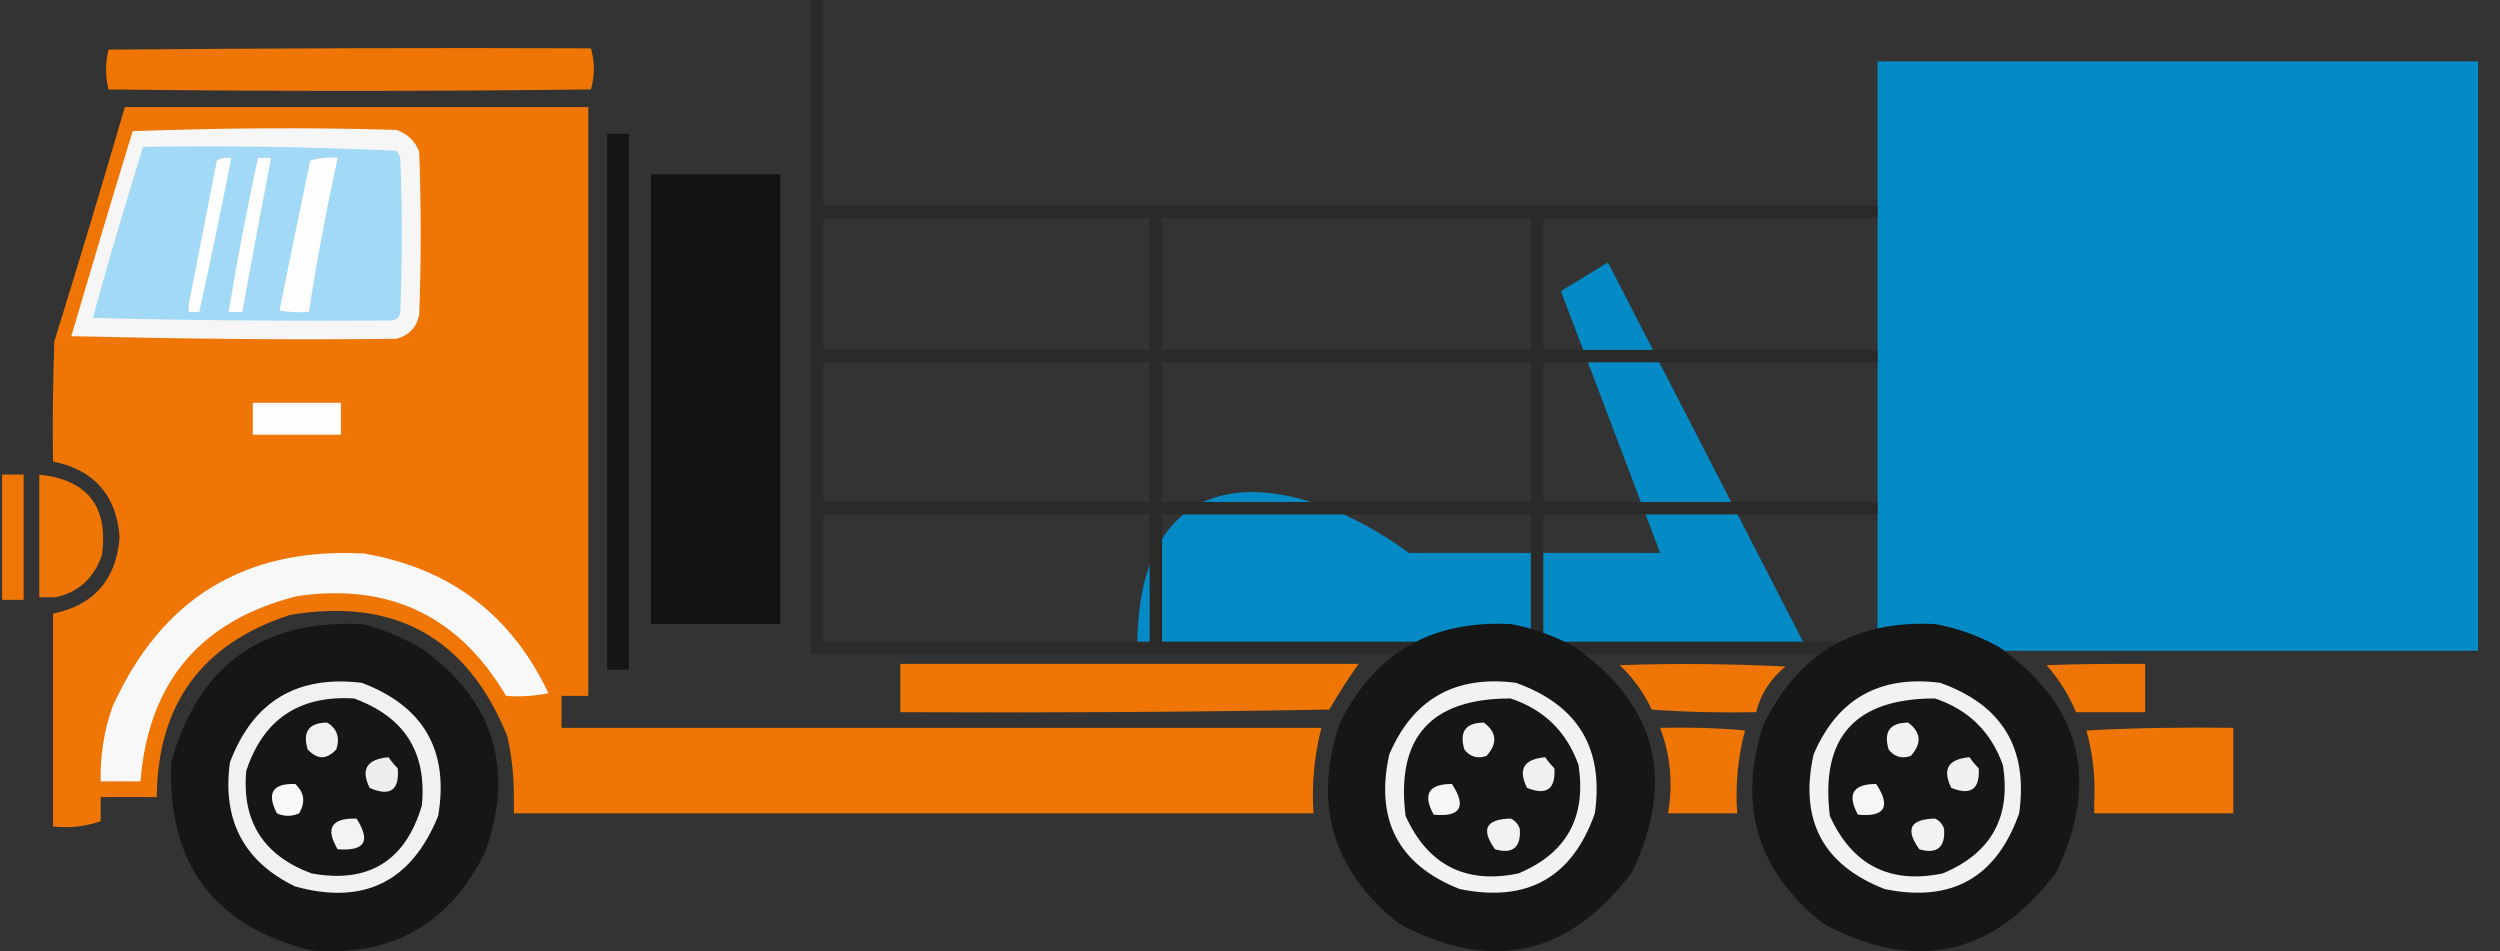 <svg width="92" height="35" viewBox="0 0 92 35" fill="none" xmlns="http://www.w3.org/2000/svg">
<rect x="0" y="0" width="92" height="35" fill="#333333" stroke="none"/>
<g clip-path="url(#clip0_1271_3305)">
<path fill-rule="evenodd" clip-rule="evenodd" d="M21.746 1.778C15.836 1.754 9.927 1.778 3.993 1.826C3.873 2.33 3.873 2.811 3.993 3.291C9.927 3.363 15.836 3.363 21.746 3.291C21.89 2.787 21.89 2.282 21.746 1.778Z" fill="#EF7605"/>
<path fill-rule="evenodd" clip-rule="evenodd" d="M1.951 30.412C2.576 30.484 3.152 30.412 3.705 30.22C3.705 29.931 3.705 29.643 3.705 29.331C4.402 29.331 5.074 29.331 5.771 29.331C5.795 25.92 7.428 23.686 10.671 22.629C14.539 21.98 17.205 23.469 18.671 27.097C18.839 27.841 18.911 28.586 18.911 29.331C18.911 29.547 18.911 29.739 18.911 29.931C28.712 29.931 38.537 29.931 48.338 29.931C48.266 28.874 48.362 27.817 48.626 26.785C39.306 26.785 29.985 26.785 20.664 26.785C20.664 26.4 20.664 26.016 20.664 25.607C21.001 25.607 21.337 25.607 21.649 25.607C21.649 18.401 21.649 11.17 21.649 3.94C15.956 3.94 10.287 3.94 4.594 3.94C3.753 6.822 2.888 9.705 1.999 12.563C1.951 14.053 1.927 15.518 1.951 16.983C3.465 17.296 4.281 18.209 4.402 19.77C4.281 21.331 3.465 22.268 1.951 22.581C1.951 25.199 1.951 27.817 1.951 30.412Z" fill="#EF7605"/>
<path fill-rule="evenodd" clip-rule="evenodd" d="M23.139 4.925C22.875 4.925 22.61 4.925 22.346 4.925C22.346 11.482 22.346 18.064 22.346 24.646C22.61 24.646 22.875 24.646 23.139 24.646C23.139 18.064 23.139 11.482 23.139 4.925Z" fill="#141615"/>
<path fill-rule="evenodd" clip-rule="evenodd" d="M28.712 6.414C27.127 6.414 25.541 6.414 23.956 6.414C23.956 11.915 23.956 17.44 23.956 22.965C25.541 22.965 27.127 22.965 28.712 22.965C28.712 17.44 28.712 11.915 28.712 6.414Z" fill="#121413"/>
<path fill-rule="evenodd" clip-rule="evenodd" d="M0.87 17.464C0.606 17.464 0.342 17.464 0.078 17.464C0.078 19.001 0.078 20.539 0.078 22.076C0.342 22.076 0.606 22.076 0.87 22.076C0.87 20.539 0.87 19.001 0.87 17.464Z" fill="#EF7605"/>
<path fill-rule="evenodd" clip-rule="evenodd" d="M1.447 17.464C1.447 18.977 1.447 20.491 1.447 21.98C1.639 21.98 1.855 21.98 2.047 21.98C2.912 21.788 3.465 21.259 3.753 20.419C3.993 18.641 3.224 17.656 1.447 17.464Z" fill="#EF7605"/>
<path fill-rule="evenodd" clip-rule="evenodd" d="M18.622 25.607C19.151 25.655 19.679 25.607 20.184 25.511C18.814 22.629 16.581 20.923 13.41 20.371C9.038 20.13 5.939 22.004 4.137 26.016C3.825 26.905 3.681 27.817 3.705 28.754C4.209 28.754 4.69 28.754 5.17 28.754C5.458 25.103 7.38 22.821 10.959 21.932C14.347 21.452 16.893 22.677 18.622 25.607Z" fill="#F8F8F8"/>
<path fill-rule="evenodd" clip-rule="evenodd" d="M9.302 14.822C9.302 15.23 9.302 15.614 9.302 15.999C10.383 15.999 11.464 15.999 12.545 15.999C12.545 15.614 12.545 15.23 12.545 14.822C11.464 14.822 10.383 14.822 9.302 14.822Z" fill="#FDFDFD"/>
<path fill-rule="evenodd" clip-rule="evenodd" d="M2.624 12.371C6.612 12.467 10.599 12.515 14.587 12.467C15.043 12.347 15.332 12.059 15.428 11.579C15.5 9.585 15.5 7.591 15.428 5.597C15.284 5.189 14.995 4.924 14.587 4.78C11.368 4.684 8.125 4.708 4.882 4.828C4.113 7.327 3.369 9.849 2.624 12.371Z" fill="#F6F6F6"/>
<path fill-rule="evenodd" clip-rule="evenodd" d="M3.417 11.699C7.068 11.795 10.719 11.819 14.395 11.795C14.587 11.771 14.707 11.675 14.731 11.482C14.803 9.585 14.803 7.687 14.731 5.813C14.707 5.717 14.659 5.621 14.587 5.549C11.488 5.405 8.389 5.357 5.266 5.405C4.618 7.495 3.993 9.585 3.417 11.699Z" fill="#A2D9F7"/>
<path fill-rule="evenodd" clip-rule="evenodd" d="M12.425 5.813C12.089 5.765 11.728 5.813 11.416 5.909C11.032 7.759 10.647 9.609 10.287 11.434C10.647 11.482 11.008 11.507 11.368 11.482C11.656 9.585 12.017 7.687 12.425 5.813Z" fill="#FEFEFE"/>
<path fill-rule="evenodd" clip-rule="evenodd" d="M9.975 5.813C9.83 5.813 9.662 5.813 9.494 5.813C9.086 7.687 8.725 9.585 8.413 11.482C8.581 11.482 8.749 11.482 8.918 11.482C9.254 9.585 9.614 7.711 9.975 5.813Z" fill="#FEFEFE"/>
<path fill-rule="evenodd" clip-rule="evenodd" d="M6.948 11.194C6.948 11.29 6.948 11.386 6.948 11.482C7.068 11.482 7.212 11.482 7.332 11.482C7.74 9.609 8.149 7.711 8.509 5.813C8.317 5.789 8.149 5.813 7.981 5.909C7.644 7.663 7.284 9.441 6.948 11.194Z" fill="#FEFEFE"/>
<path d="M91.193 2.258H69.093V23.95H91.193V2.258Z" fill="#048AC4"/>
<path fill-rule="evenodd" clip-rule="evenodd" d="M41.852 23.854H66.475L59.172 9.657L57.442 10.714L61.094 20.347H51.845C47.954 17.464 41.852 16.215 41.852 23.854Z" fill="#048AC4"/>
<path fill-rule="evenodd" clip-rule="evenodd" d="M13.314 22.965C9.614 22.797 7.284 24.502 6.299 28.058C6.155 31.781 7.861 34.087 11.464 34.976C14.443 35.216 16.581 33.991 17.878 31.301C18.935 28.25 18.166 25.8 15.572 23.902C14.851 23.47 14.107 23.157 13.314 22.965Z" fill="#151716"/>
<path fill-rule="evenodd" clip-rule="evenodd" d="M13.314 25.127C10.912 24.839 9.302 25.824 8.461 28.058C8.173 30.172 8.966 31.709 10.864 32.622C13.386 33.319 15.139 32.454 16.124 30.027C16.533 27.625 15.596 25.992 13.314 25.127Z" fill="#F1F1F1"/>
<path fill-rule="evenodd" clip-rule="evenodd" d="M13.026 25.703C11.008 25.583 9.687 26.472 9.062 28.37C8.894 30.244 9.711 31.493 11.464 32.141C13.554 32.526 14.923 31.685 15.524 29.643C15.716 27.673 14.875 26.376 13.026 25.703Z" fill="#151716"/>
<path fill-rule="evenodd" clip-rule="evenodd" d="M12.041 26.592C11.368 26.592 11.128 26.929 11.32 27.577C11.68 27.962 12.017 27.962 12.377 27.577C12.521 27.145 12.401 26.808 12.041 26.592Z" fill="#F1F1F1"/>
<path fill-rule="evenodd" clip-rule="evenodd" d="M14.299 27.866C13.506 27.938 13.265 28.298 13.602 28.994C14.37 29.331 14.707 29.067 14.635 28.274C14.515 28.154 14.395 28.01 14.299 27.866Z" fill="#EEEEEE"/>
<path fill-rule="evenodd" clip-rule="evenodd" d="M10.864 28.85C10.023 28.826 9.807 29.187 10.191 29.931C10.455 30.052 10.743 30.052 11.008 29.931C11.248 29.523 11.2 29.163 10.864 28.85Z" fill="#F7F8F7"/>
<path fill-rule="evenodd" clip-rule="evenodd" d="M13.121 30.124C12.185 30.099 11.968 30.484 12.425 31.253C13.434 31.325 13.65 30.964 13.121 30.124Z" fill="#F3F3F3"/>
<path d="M69.093 24.07H29.841V0H30.297V23.614H69.093V24.07Z" fill="#2B2A29"/>
<path d="M69.093 8.023H30.057V7.567H69.093V8.023Z" fill="#2B2A29"/>
<path d="M69.093 13.332H30.057V12.876H69.093V13.332Z" fill="#2B2A29"/>
<path d="M69.093 18.929H30.057V18.473H69.093V18.929Z" fill="#2B2A29"/>
<path d="M42.764 7.783V23.854H42.308V7.783H42.764Z" fill="#2B2A29"/>
<path d="M56.793 7.783V23.854H56.337V7.783H56.793Z" fill="#2B2A29"/>
<path fill-rule="evenodd" clip-rule="evenodd" d="M49.995 24.43C44.374 24.43 38.753 24.43 33.132 24.43C33.132 25.031 33.132 25.607 33.132 26.208C38.393 26.232 43.654 26.208 48.914 26.112C49.251 25.535 49.611 24.983 49.995 24.43Z" fill="#EF7605"/>
<path fill-rule="evenodd" clip-rule="evenodd" d="M61.093 26.785C61.478 27.817 61.574 28.85 61.382 29.931C62.222 29.931 63.087 29.931 63.928 29.931C63.856 28.898 63.952 27.89 64.216 26.881C63.183 26.785 62.15 26.761 61.093 26.785Z" fill="#EF7605"/>
<path fill-rule="evenodd" clip-rule="evenodd" d="M65.706 24.526C63.688 24.43 61.646 24.406 59.604 24.478C60.108 24.959 60.493 25.487 60.781 26.112C62.054 26.208 63.327 26.232 64.625 26.208C64.793 25.535 65.153 24.983 65.706 24.526Z" fill="#EF7605"/>
<path fill-rule="evenodd" clip-rule="evenodd" d="M82.185 26.785C80.359 26.761 78.557 26.785 76.78 26.881C77.02 27.745 77.116 28.634 77.068 29.547C77.068 29.667 77.068 29.811 77.068 29.931C78.774 29.931 80.479 29.931 82.185 29.931C82.185 28.874 82.185 27.841 82.185 26.785Z" fill="#EF7605"/>
<path fill-rule="evenodd" clip-rule="evenodd" d="M78.942 24.43C77.717 24.43 76.516 24.43 75.314 24.478C75.771 25.007 76.131 25.559 76.395 26.208C77.236 26.208 78.077 26.208 78.942 26.208C78.942 25.607 78.942 25.031 78.942 24.43Z" fill="#EF7605"/>
<path fill-rule="evenodd" clip-rule="evenodd" d="M55.593 22.965C52.638 22.821 50.548 24.046 49.275 26.688C48.314 29.643 49.059 32.069 51.485 33.991C54.896 35.817 57.755 35.168 60.061 32.093C61.67 28.706 60.973 25.944 57.947 23.806C57.202 23.397 56.409 23.109 55.593 22.965Z" fill="#151716"/>
<path fill-rule="evenodd" clip-rule="evenodd" d="M55.785 25.127C53.551 24.839 51.989 25.727 51.124 27.769C50.596 30.172 51.461 31.829 53.719 32.718C56.193 33.222 57.851 32.309 58.691 29.931C59.028 27.529 58.067 25.944 55.785 25.127Z" fill="#F2F2F2"/>
<path fill-rule="evenodd" clip-rule="evenodd" d="M55.592 25.703C52.662 25.703 51.364 27.121 51.725 30.027C52.541 31.829 53.935 32.55 55.881 32.141C57.658 31.397 58.379 30.076 58.091 28.154C57.658 26.929 56.818 26.112 55.592 25.703Z" fill="#151716"/>
<path fill-rule="evenodd" clip-rule="evenodd" d="M54.608 26.592C53.935 26.592 53.695 26.929 53.887 27.577C54.079 27.841 54.367 27.938 54.704 27.817C55.112 27.361 55.088 26.953 54.608 26.592Z" fill="#F2F2F2"/>
<path fill-rule="evenodd" clip-rule="evenodd" d="M56.865 27.866C56.073 27.938 55.857 28.298 56.193 28.994C56.914 29.283 57.25 29.043 57.202 28.274C57.082 28.154 56.962 28.01 56.865 27.866Z" fill="#EFF0F0"/>
<path fill-rule="evenodd" clip-rule="evenodd" d="M53.431 28.85C52.566 28.85 52.35 29.235 52.758 29.979C53.743 30.076 53.983 29.691 53.431 28.85Z" fill="#F6F6F6"/>
<path fill-rule="evenodd" clip-rule="evenodd" d="M55.592 30.123C54.679 30.148 54.487 30.508 55.016 31.253C55.664 31.445 55.977 31.18 55.929 30.508C55.881 30.34 55.76 30.196 55.592 30.123Z" fill="#F2F2F2"/>
<path fill-rule="evenodd" clip-rule="evenodd" d="M71.207 22.965C68.252 22.821 66.162 24.046 64.889 26.688C63.928 29.643 64.673 32.069 67.099 33.991C70.51 35.817 73.369 35.168 75.675 32.093C77.284 28.706 76.588 25.944 73.561 23.806C72.816 23.397 72.023 23.109 71.207 22.965Z" fill="#151716"/>
<path fill-rule="evenodd" clip-rule="evenodd" d="M71.399 25.127C69.165 24.839 67.603 25.727 66.739 27.769C66.21 30.172 67.075 31.829 69.357 32.718C71.807 33.222 73.465 32.309 74.305 29.931C74.642 27.529 73.681 25.944 71.399 25.127Z" fill="#F2F2F2"/>
<path fill-rule="evenodd" clip-rule="evenodd" d="M71.207 25.703C68.276 25.703 66.979 27.121 67.339 30.027C68.156 31.829 69.549 32.55 71.495 32.141C73.272 31.397 74.017 30.076 73.705 28.154C73.272 26.929 72.432 26.112 71.207 25.703Z" fill="#151716"/>
<path fill-rule="evenodd" clip-rule="evenodd" d="M70.222 26.592C69.549 26.592 69.309 26.929 69.501 27.577C69.693 27.841 69.981 27.938 70.318 27.817C70.726 27.361 70.702 26.953 70.222 26.592Z" fill="#F2F2F2"/>
<path fill-rule="evenodd" clip-rule="evenodd" d="M72.48 27.866C71.687 27.938 71.471 28.298 71.807 28.994C72.528 29.283 72.864 29.043 72.816 28.274C72.696 28.154 72.576 28.01 72.48 27.866Z" fill="#EFF0F0"/>
<path fill-rule="evenodd" clip-rule="evenodd" d="M69.045 28.85C68.18 28.85 67.964 29.235 68.372 29.979C69.357 30.076 69.597 29.691 69.045 28.85Z" fill="#F6F6F6"/>
<path fill-rule="evenodd" clip-rule="evenodd" d="M71.207 30.123C70.294 30.148 70.102 30.508 70.63 31.253C71.279 31.445 71.591 31.18 71.543 30.508C71.495 30.34 71.375 30.196 71.207 30.123Z" fill="#F2F2F2"/>
</g>
<defs>
<clipPath id="clip0_1271_3305">
<rect width="91.271" height="35" fill="white"/>
</clipPath>
</defs>
</svg>
